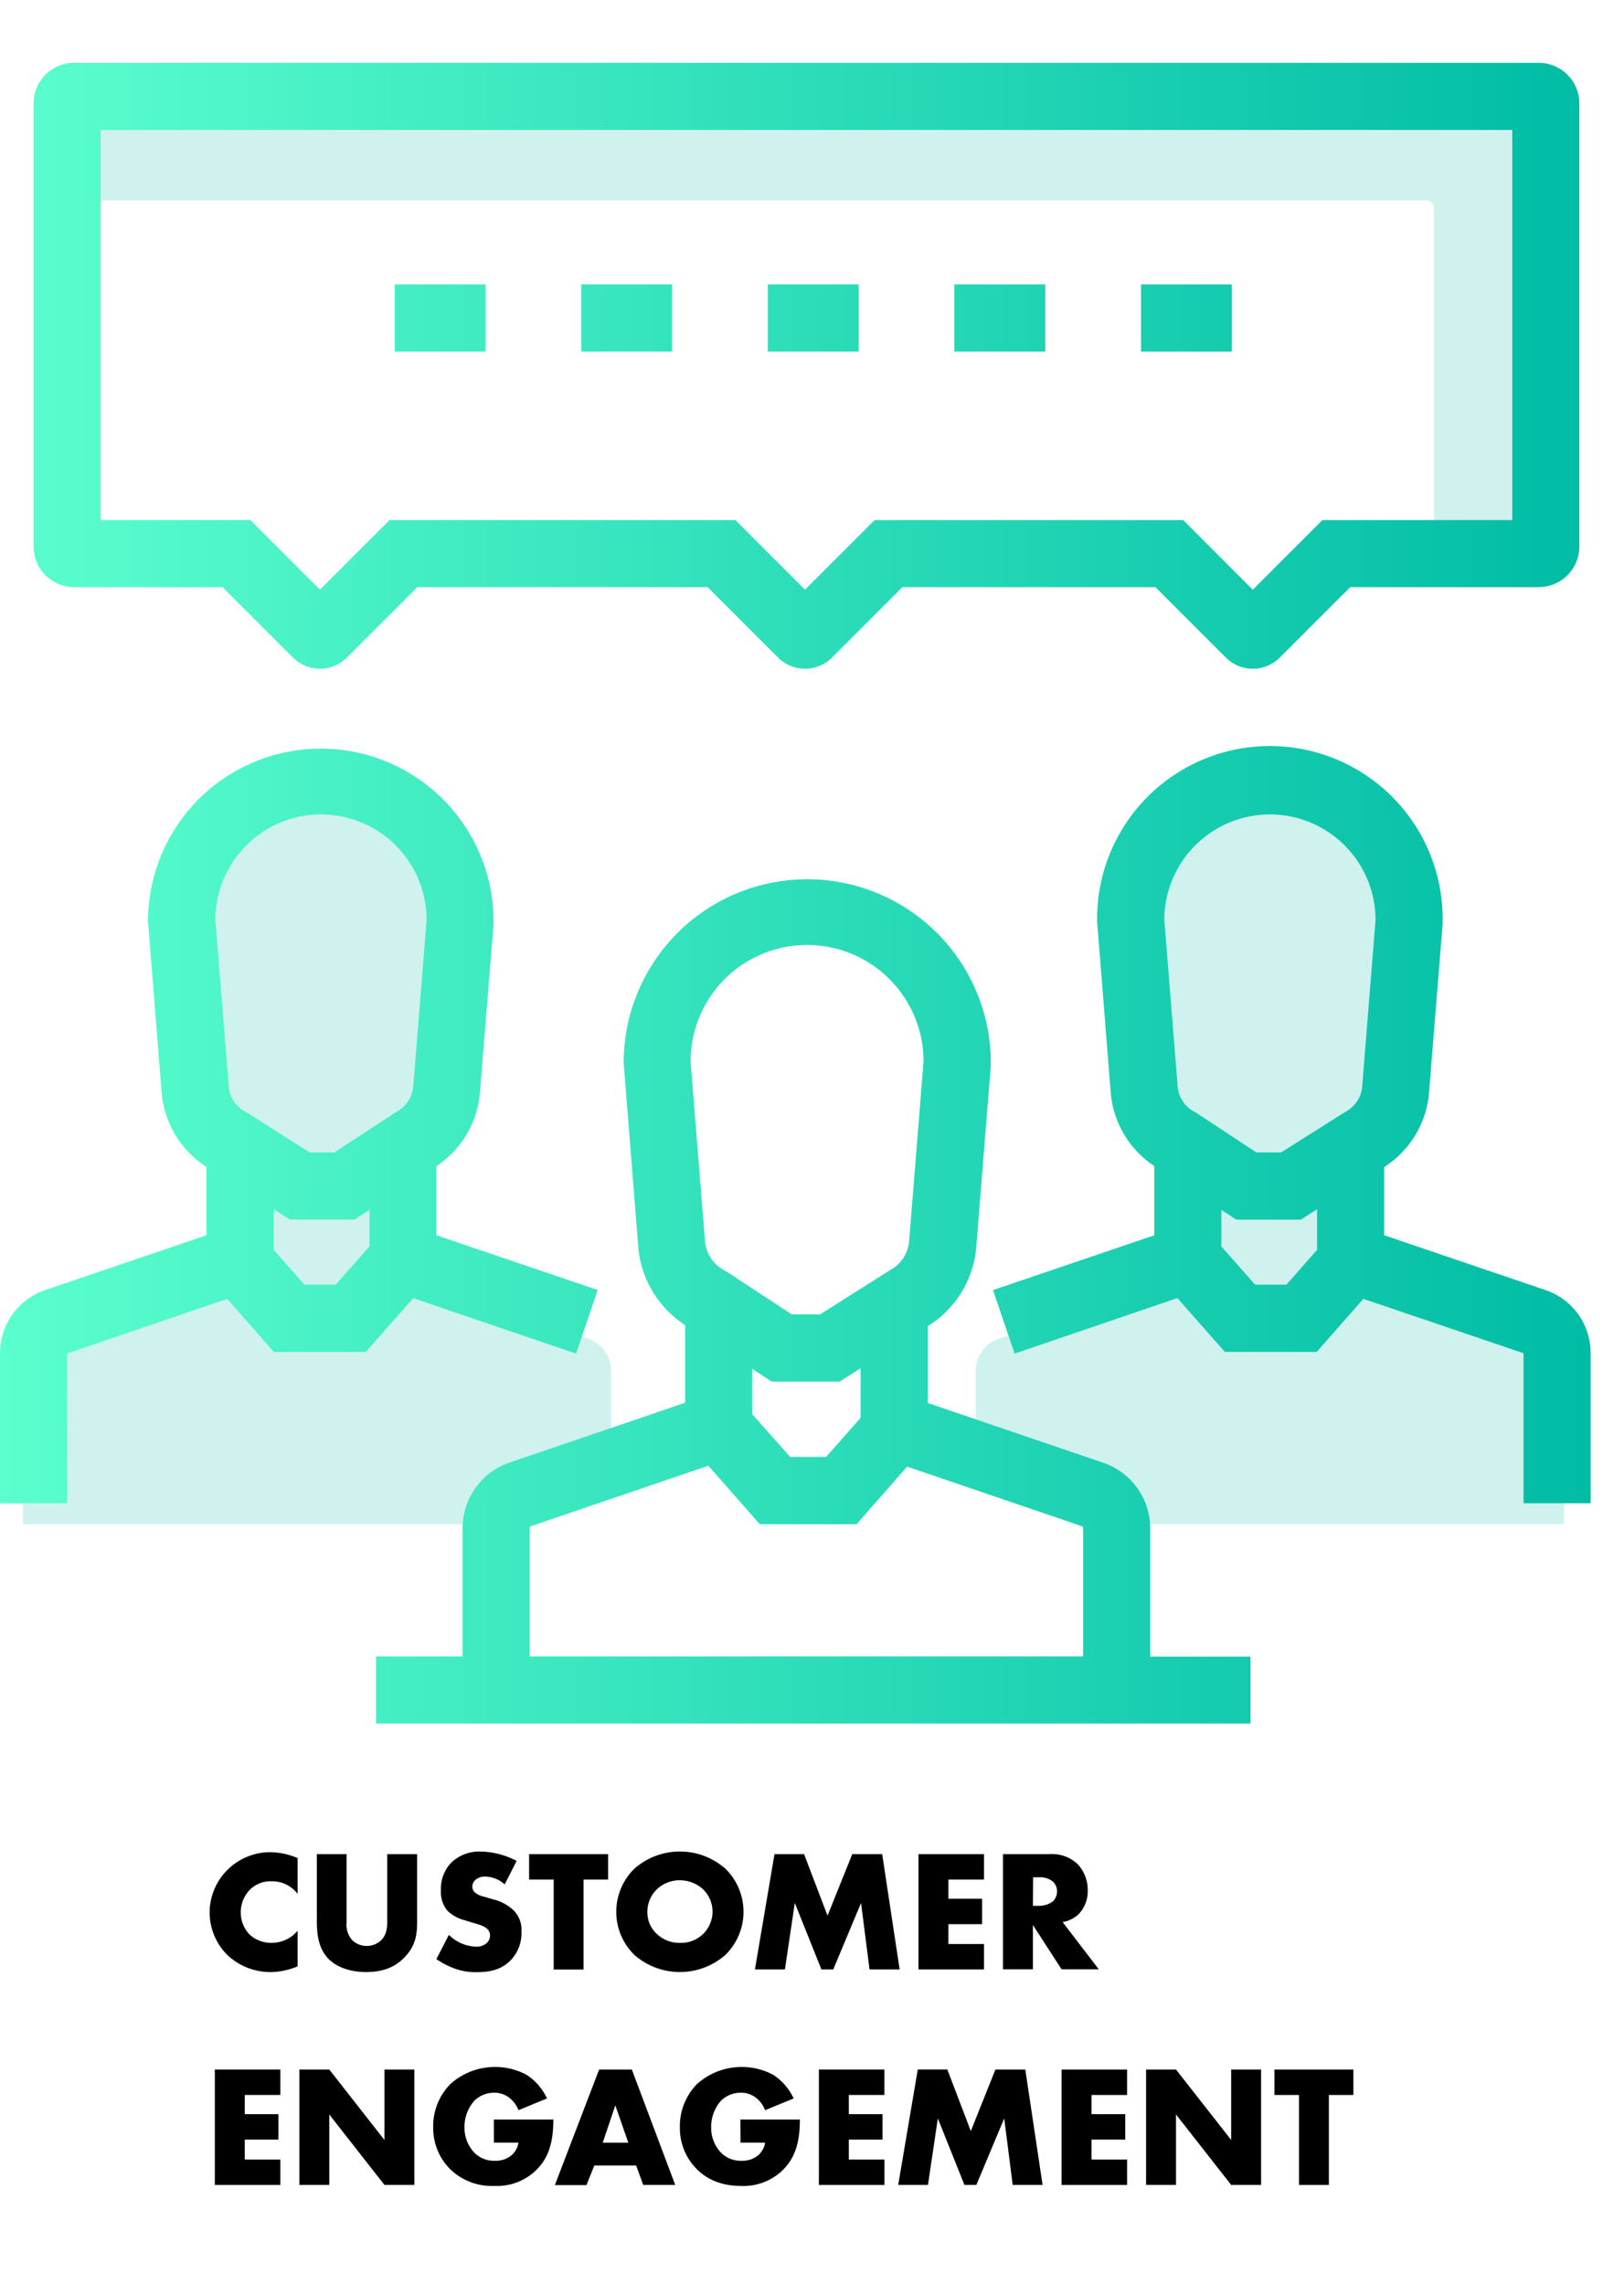 <svg xmlns="http://www.w3.org/2000/svg" xmlns:xlink="http://www.w3.org/1999/xlink" viewBox="0 0 415.18 584"><defs><style>.cls-1{fill:#fff;}.cls-2,.cls-4{opacity:0.19;}.cls-3,.cls-4{fill:#00bca5;}.cls-5{fill:url(#New_Gradient_Swatch_1);}</style><linearGradient id="New_Gradient_Swatch_1" y1="228.31" x2="406.65" y2="228.31" gradientUnits="userSpaceOnUse"><stop offset="0" stop-color="#5bffce"/><stop offset="1" stop-color="#00bca5"/></linearGradient></defs><title>4 pillars</title><g id="Layer_1" data-name="Layer 1"><rect class="cls-1" width="415.18" height="584"/><path d="M76.09,502.62a18.11,18.11,0,0,1-6.63,1.46,16,16,0,0,1-11.4-4.42,15.43,15.43,0,0,1-4.47-10.74A15.48,15.48,0,0,1,69.2,473.45a18.28,18.28,0,0,1,6.89,1.5v9.15a8.19,8.19,0,0,0-6.67-3.22,7.5,7.5,0,0,0-5.31,1.94,8.24,8.24,0,0,0-2.56,6.06,8.1,8.1,0,0,0,2.39,5.74,8.19,8.19,0,0,0,5.48,2,8.67,8.67,0,0,0,6.67-3.1Z"/><path d="M88.6,473.94V491.4A6,6,0,0,0,90.1,496a5.44,5.44,0,0,0,7.16.13C99,494.54,99,492.37,99,490.73V473.94h7.64v16.93c0,3.09-.13,6.32-3.31,9.54-2.48,2.52-5.57,3.67-9.73,3.67-4.64,0-8-1.59-9.77-3.53C81.26,497.76,81,494,81,490.87V473.94Z"/><path d="M114.76,494.58a10.33,10.33,0,0,0,6.77,3,3.9,3.9,0,0,0,3-1,2.65,2.65,0,0,0,.75-1.86,2.31,2.31,0,0,0-.84-1.77c-.75-.66-1.9-1-3.8-1.54l-2-.62a9.66,9.66,0,0,1-4.25-2.39,7.4,7.4,0,0,1-1.67-5.21,9.64,9.64,0,0,1,2.69-7.12,10.41,10.41,0,0,1,7.56-2.79,20.72,20.72,0,0,1,9.11,2.39l-3.05,6a7.81,7.81,0,0,0-5-2,3.7,3.7,0,0,0-2.52.88,2.2,2.2,0,0,0-.75,1.59,2,2,0,0,0,.39,1.33,4.78,4.78,0,0,0,2.57,1.33l2.34.7a11.31,11.31,0,0,1,5.35,2.92,7,7,0,0,1,1.9,5.26,10,10,0,0,1-2.79,7.43c-2.52,2.52-5.57,3-8.7,3a15.63,15.63,0,0,1-5.79-1,20.47,20.47,0,0,1-4.47-2.34Z"/><path d="M149.19,480.44v23h-7.64v-23h-6.28v-6.5h20.2v6.5Z"/><path d="M185.44,499.71a17.65,17.65,0,0,1-23.25,0,15.43,15.43,0,0,1,0-22.06,17.62,17.62,0,0,1,23.25,0,15.43,15.43,0,0,1,0,22.06ZM167.85,483a8.07,8.07,0,0,0-2.35,5.79,7.47,7.47,0,0,0,2.35,5.48,8.35,8.35,0,0,0,6,2.35,8,8,0,0,0,8.31-8,8,8,0,0,0-2.38-5.66,8.87,8.87,0,0,0-5.93-2.34A8.48,8.48,0,0,0,167.85,483Z"/><path d="M193,503.42l5-29.48h7.56l6,15.73,6.32-15.73h7.65L230,503.42H222.3l-2.17-17-7.11,17H210l-6.81-17-2.52,17Z"/><path d="M251.56,480.44h-9.11v4.9h8.62v6.5h-8.62v5.08h9.11v6.5H234.81V473.94h16.75Z"/><path d="M268.35,473.94a9.52,9.52,0,0,1,7.21,2.61,9.68,9.68,0,0,1,2.52,6.63,8.49,8.49,0,0,1-2.35,6.14,8.19,8.19,0,0,1-4.06,2l9.24,12.07H271.4l-7.33-11.32v11.32h-7.65V473.94Zm-4.28,13.21h1.45a5.79,5.79,0,0,0,3.72-1.19,3.69,3.69,0,0,0,1-2.48,3.45,3.45,0,0,0-1-2.47,5.17,5.17,0,0,0-3.67-1.15h-1.45Z"/><path d="M71.67,535.5h-9.1v4.91h8.61v6.5H62.57V552h9.1v6.5H54.92V529H71.67Z"/><path d="M76.53,558.49V529h7.65l14.1,18V529h7.65v29.49H98.28l-14.1-18v18Z"/><path d="M126.26,541.78h15.2c0,5.83-1.19,10-4.73,13.26a14.4,14.4,0,0,1-10.39,3.71A15.23,15.23,0,0,1,115,554.38a14.86,14.86,0,0,1-4.25-10.66,15.35,15.35,0,0,1,4.43-11.05,17.13,17.13,0,0,1,19.4-2.34,14.41,14.41,0,0,1,5.26,6.06l-7.29,3a7.15,7.15,0,0,0-2.13-3,6.18,6.18,0,0,0-4.11-1.46,7.14,7.14,0,0,0-5,2,10,10,0,0,0-2.56,6.77,9.22,9.22,0,0,0,2.34,6.36,7,7,0,0,0,5.4,2.26,6.31,6.31,0,0,0,4.24-1.37,5.23,5.23,0,0,0,1.81-3.27h-6.27Z"/><path d="M162.63,553.54h-10.7l-2,5h-8.08L153.17,529h8.36l11.09,29.49h-8.18Zm-2-5.84-3.32-9.55-3.22,9.55Z"/><path d="M189.28,541.78h15.21c0,5.83-1.2,10-4.73,13.26a14.41,14.41,0,0,1-10.39,3.71c-5.3,0-8.93-1.94-11.31-4.37a14.82,14.82,0,0,1-4.25-10.66,15.39,15.39,0,0,1,4.42-11.05,17.15,17.15,0,0,1,19.41-2.34,14.41,14.41,0,0,1,5.26,6.06l-7.3,3a7.23,7.23,0,0,0-2.12-3,6.18,6.18,0,0,0-4.11-1.46,7.12,7.12,0,0,0-5,2,10,10,0,0,0-2.56,6.77,9.22,9.22,0,0,0,2.34,6.36,7,7,0,0,0,5.39,2.26,6.32,6.32,0,0,0,4.25-1.37,5.33,5.33,0,0,0,1.81-3.27h-6.28Z"/><path d="M226.1,535.5H217v4.91h8.62v6.5H217V552h9.11v6.5H209.35V529H226.1Z"/><path d="M229.63,558.49l5-29.49h7.56l6,15.74L254.48,529h7.64l4.42,29.49H258.9l-2.17-17-7.12,17h-3.05l-6.8-17-2.52,17Z"/><path d="M288.15,535.5h-9.1v4.91h8.62v6.5h-8.62V552h9.1v6.5H271.4V529h16.75Z"/><path d="M293,558.49V529h7.65l14.1,18V529h7.65v29.49h-7.65l-14.1-18v18Z"/><path d="M339.73,535.5v23h-7.64v-23h-6.28V529H346v6.5Z"/><g id="_Group_" data-name="&lt;Group&gt;"><g id="_Group_2" data-name="&lt;Group&gt;" class="cls-2"><path id="_Path_" data-name="&lt;Path&gt;" class="cls-3" d="M117.58,237.64a36.37,36.37,0,1,0-72.73,0l3.5,43.67a17.06,17.06,0,0,0,9.11,13.86l17.6,11.58H86.72L105,295.17a17,17,0,0,0,9.11-13.86Z"/><path id="_Path_2" data-name="&lt;Path&gt;" class="cls-3" d="M150.36,342.2,102.3,325.83v-27H59.78v27L11.72,342.2a8.65,8.65,0,0,0-5.88,8.21v39.21h150.4V350.41A8.65,8.65,0,0,0,150.36,342.2Z"/></g><g id="_Group_3" data-name="&lt;Group&gt;" class="cls-2"><path id="_Path_3" data-name="&lt;Path&gt;" class="cls-3" d="M361.18,237.64a36.36,36.36,0,1,0-72.72,0l3.5,43.67a17,17,0,0,0,9.11,13.86l17.6,11.58h11.65l18.25-11.58a17,17,0,0,0,9.11-13.86Z"/><path id="_Path_4" data-name="&lt;Path&gt;" class="cls-3" d="M394,342.2,345.9,325.83v-27H303.38v27L255.32,342.2a8.66,8.66,0,0,0-5.87,8.21v39.21H399.84V350.41A8.66,8.66,0,0,0,394,342.2Z"/></g><g id="_Group_4" data-name="&lt;Group&gt;"><path id="_Path_5" data-name="&lt;Path&gt;" class="cls-1" d="M245.33,268.44a38.36,38.36,0,0,0-76.71,0l3.7,46.07a18,18,0,0,0,9.61,14.62l18.56,12.21h12.29L232,329.13a18,18,0,0,0,9.61-14.62Z"/><path id="_Path_6" data-name="&lt;Path&gt;" class="cls-1" d="M279.91,378.73l-50.69-17.27V333H184.37v28.45l-50.7,17.27a9.14,9.14,0,0,0-6.19,8.66v41.36H286.11V387.39A9.14,9.14,0,0,0,279.91,378.73Z"/></g><path id="_Path_7" data-name="&lt;Path&gt;" class="cls-1" d="M393.4,22.64H19a1.79,1.79,0,0,0-1.79,1.79V137.72A1.79,1.79,0,0,0,19,139.51H60.43L80.94,160a1.2,1.2,0,0,0,1.68,0l20.51-20.52h81.32L205,160a1.2,1.2,0,0,0,1.68,0l20.51-20.52h71.78L319.45,160a1.18,1.18,0,0,0,1.67,0l20.52-20.52H393.4a1.79,1.79,0,0,0,1.79-1.79V24.43A1.79,1.79,0,0,0,393.4,22.64Z"/><path id="_Path_8" data-name="&lt;Path&gt;" class="cls-4" d="M393.4,22.64H19a1.79,1.79,0,0,0-1.79,1.79V51.26H364.78a1.79,1.79,0,0,1,1.79,1.79v86.46H393.4a1.79,1.79,0,0,0,1.79-1.79V24.43A1.79,1.79,0,0,0,393.4,22.64Z"/><path class="cls-5" d="M319.7,440.56H96.14V423.41h22.13V390.63a17.71,17.71,0,0,1,12-16.78l44.88-15.29V338.71a26.36,26.36,0,0,1-12-20.33l-3.71-46.7a46.93,46.93,0,0,1,93.86,0l0,.69-3.69,46.07A26.32,26.32,0,0,1,237.16,339v19.61l44.89,15.29a17.71,17.71,0,0,1,12,16.78v32.78H319.7ZM135.43,423.41H276.9V390.63a.55.55,0,0,0-.38-.54l-44.62-15.2L219,389.6H194.24l-13.15-14.94-45.28,15.43a.55.55,0,0,0-.38.54Zm66.56-51h9.21l8.81-10V349.75l-5.37,3.41H197.29l-5-3.27v11.57Zm.44-36.43h7.23l17.77-11.25a9.29,9.29,0,0,0,5-7.63l3.68-45.77a29.78,29.78,0,0,0-59.56,0l3.67,45.71a9.33,9.33,0,0,0,5,7.69l.74.44Zm204.22,48.27H389.5V345.9L348.55,332l-11.93,13.56H313.13L301,331.81,259.39,346l-5.53-16.24,41.23-14V298.06a25,25,0,0,1-11.16-19.15l-3.45-43.38a44.17,44.17,0,1,1,88.33,0l0,.68L365.36,279a25,25,0,0,1-11.5,19.32v17.42l41.23,14a17,17,0,0,1,11.56,16.15Zm-85.77-55.87h8l7.83-8.9V309.1l-4.18,2.66H316.06l-3.82-2.51v9.36Zm.31-33.81h6.35l16.39-10.36a8,8,0,0,0,4.32-6.59l3.41-42.44a27,27,0,0,0-54,0l3.4,42.38a8.08,8.08,0,0,0,4.33,6.65l.75.44Zm-304,89.68H0V345.9a17.06,17.06,0,0,1,11.56-16.15l41.23-14V298.29a25.1,25.1,0,0,1-11.5-19.35l-3.45-43.41a44.17,44.17,0,0,1,88.34,0l0,.68L122.72,279a25,25,0,0,1-11.16,19.09v17.65l41.24,14L147.27,346l-41.63-14.18L93.52,345.57H70L58.1,332l-41,14Zm60.64-55.87h8l8.64-9.8v-9.36l-3.81,2.51H74.13L70,309.1v10.41Zm1.32-33.81h6.35l15.83-10.36a8.19,8.19,0,0,0,4.33-6.59l3.4-42.44a27,27,0,0,0-54,0l3.41,42.45a8,8,0,0,0,4.33,6.58l.63.36ZM205.8,170.94a9.7,9.7,0,0,1-6.9-2.86l-18-18H106.69l-18,18a9.77,9.77,0,0,1-13.8,0l-18-18H19A10.38,10.38,0,0,1,8.58,139.71V26.42A10.38,10.38,0,0,1,19,16.06H393.4a10.37,10.37,0,0,1,10.36,10.36V139.71a10.38,10.38,0,0,1-10.36,10.37H345.19l-18,18a9.77,9.77,0,0,1-13.81,0l-18-18H230.71l-18,18A9.74,9.74,0,0,1,205.8,170.94Zm17.8-38h78.89l17.79,17.8,17.8-17.8h48.53V33.21H25.73v99.72H64l17.8,17.8,17.8-17.8H188l17.8,17.8Zm91.33-43.07H291.71V72.7h23.22Zm-47.7,0H244V72.7h23.22Zm-47.71,0H196.31V72.7h23.21Zm-47.7,0H148.61V72.7h23.21Zm-47.7,0H100.91V72.7h23.21Z"/></g></g></svg>